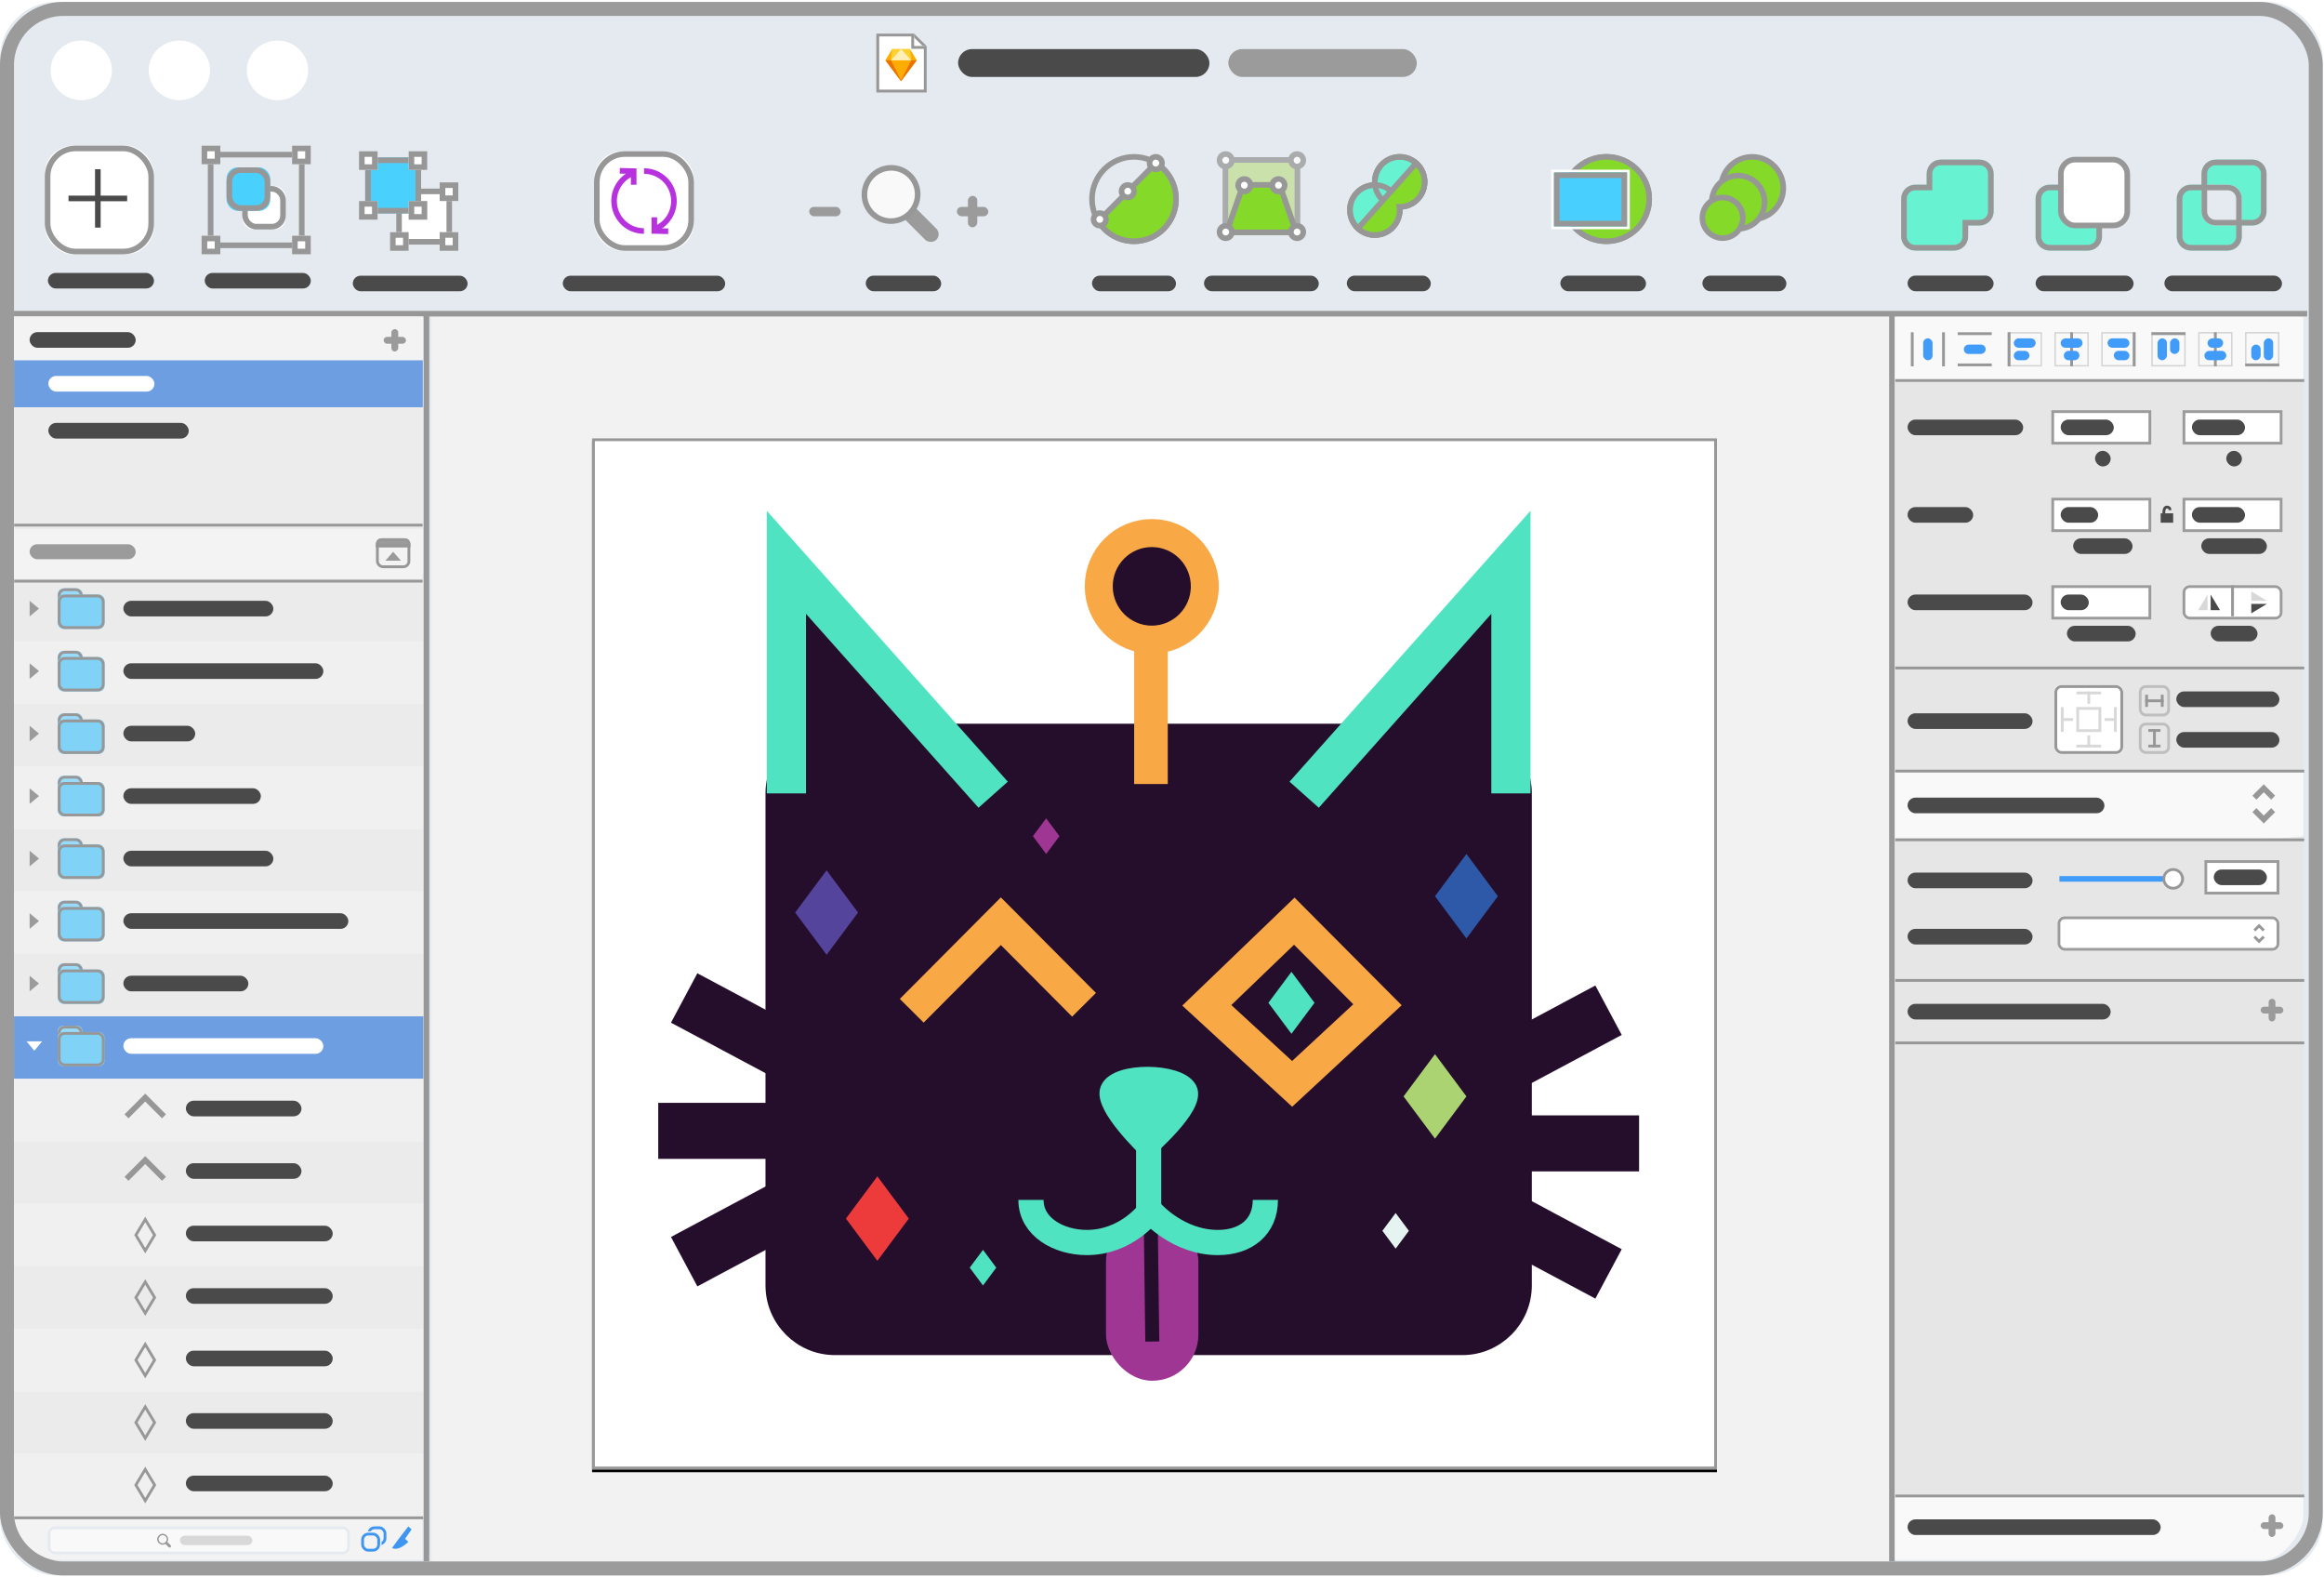 <?xml version="1.0" encoding="UTF-8"?>
<svg width="830px" height="563px" viewBox="0 0 830 563" version="1.1" xmlns="http://www.w3.org/2000/svg" xmlns:xlink="http://www.w3.org/1999/xlink">
    <!-- Generator: Sketch 46.2 (44496) - http://www.bohemiancoding.com/sketch -->
    <title>Sketch</title>
    <desc>Created with Sketch.</desc>
    <defs>
        <rect id="path-1" x="0" y="0.406" width="829.563" height="561.828" rx="20"></rect>
        <rect id="path-2" x="0" y="0" width="8.928" height="5.578" rx="2"></rect>
        <rect id="path-3" x="0" y="2.231" width="16.739" height="12.271" rx="2"></rect>
        <rect id="path-4" x="0" y="0" width="8.928" height="5.578" rx="2"></rect>
        <rect id="path-5" x="0" y="2.231" width="16.739" height="12.271" rx="2"></rect>
        <rect id="path-6" x="0" y="0" width="8.928" height="5.578" rx="2"></rect>
        <rect id="path-7" x="0" y="2.231" width="16.739" height="12.271" rx="2"></rect>
        <rect id="path-8" x="0" y="0" width="8.928" height="5.578" rx="2"></rect>
        <rect id="path-9" x="0" y="2.231" width="16.739" height="12.271" rx="2"></rect>
        <rect id="path-10" x="0" y="0" width="8.928" height="5.578" rx="2"></rect>
        <rect id="path-11" x="0" y="2.231" width="16.739" height="12.271" rx="2"></rect>
        <rect id="path-12" x="0" y="0" width="8.928" height="5.578" rx="2"></rect>
        <rect id="path-13" x="0" y="2.231" width="16.739" height="12.271" rx="2"></rect>
        <rect id="path-14" x="0" y="0" width="8.928" height="5.578" rx="2"></rect>
        <rect id="path-15" x="0" y="2.231" width="16.739" height="12.271" rx="2"></rect>
        <rect id="path-16" x="0" y="0" width="8.928" height="5.578" rx="2"></rect>
        <rect id="path-17" x="0" y="2.231" width="16.739" height="12.271" rx="2"></rect>
        <rect id="path-18" x="782.289" y="194.111" width="26.783" height="12.271"></rect>
        <rect id="path-19" x="728.723" y="131.638" width="24.551" height="24.543" rx="2"></rect>
        <rect id="path-20" x="736.535" y="139.447" width="8.928" height="8.925"></rect>
        <rect id="path-21" x="0" y="0" width="35.711" height="12.271"></rect>
        <rect id="path-22" x="0" y="0" width="35.711" height="12.271"></rect>
        <rect id="path-23" x="0" y="0" width="35.711" height="12.271"></rect>
        <rect id="path-24" x="0" y="0" width="35.711" height="12.271"></rect>
        <rect id="path-25" x="0" y="0" width="35.711" height="12.271"></rect>
        <rect id="path-26" x="0" y="0" width="35.711" height="12.271" rx="2"></rect>
        <rect id="path-27" x="729.839" y="214.191" width="79.233" height="12.271" rx="2"></rect>
        <rect id="path-28" x="206.453" y="43.508" width="401.746" height="368.141"></rect>
        <filter x="-1.6%" y="-1.5%" width="103.2%" height="103.5%" filterUnits="objectBoundingBox" id="filter-29">
            <feOffset dx="0" dy="1" in="SourceAlpha" result="shadowOffsetOuter1"></feOffset>
            <feGaussianBlur stdDeviation="2" in="shadowOffsetOuter1" result="shadowBlurOuter1"></feGaussianBlur>
            <feComposite in="shadowBlurOuter1" in2="SourceAlpha" operator="out" result="shadowBlurOuter1"></feComposite>
            <feColorMatrix values="0 0 0 0 0   0 0 0 0 0   0 0 0 0 0  0 0 0 0.5 0" type="matrix" in="shadowBlurOuter1"></feColorMatrix>
        </filter>
        <polygon id="path-30" points="0 0 13.465 0 17.953 4.421 17.953 21 0 21"></polygon>
        <polygon id="path-31" points="0 0 13.465 0 13.465 4.421 17.953 4.421 17.953 21 0 21"></polygon>
        <rect id="path-32" x="0" y="0" width="39" height="38.804" rx="10"></rect>
        <rect id="path-33" x="14.486" y="14.413" width="15.6" height="15.522" rx="4"></rect>
        <rect id="path-34" x="8.914" y="7.761" width="15.6" height="15.522" rx="4"></rect>
        <rect id="path-35" x="0" y="0" width="6.686" height="6.652"></rect>
        <rect id="path-36" x="32.314" y="0" width="6.686" height="6.652"></rect>
        <rect id="path-37" x="0" y="32.152" width="6.686" height="6.652"></rect>
        <rect id="path-38" x="32.314" y="32.152" width="6.686" height="6.652"></rect>
        <rect id="path-39" x="2.216" y="2.222" width="19.946" height="20"></rect>
        <rect id="path-40" x="0" y="0" width="6.649" height="6.667"></rect>
        <rect id="path-41" x="17.73" y="0" width="6.649" height="6.667"></rect>
        <rect id="path-42" x="0" y="17.778" width="6.649" height="6.667"></rect>
        <rect id="path-43" x="17.73" y="17.778" width="6.649" height="6.667"></rect>
        <rect id="path-44" x="2.216" y="2.222" width="19.946" height="20"></rect>
        <rect id="path-45" x="0" y="0" width="6.649" height="6.667"></rect>
        <rect id="path-46" x="17.73" y="0" width="6.649" height="6.667"></rect>
        <rect id="path-47" x="0" y="17.778" width="6.649" height="6.667"></rect>
        <rect id="path-48" x="17.73" y="17.778" width="6.649" height="6.667"></rect>
        <rect id="path-49" x="0" y="0" width="35.692" height="35.556" rx="10"></rect>
        <rect id="path-50" x="1.108" y="1.114" width="27.703" height="27.841"></rect>
        <polygon id="path-51" points="7.757 1.114 22.162 1.114 28.811 20.045 1.108 20.045"></polygon>
        <rect id="path-52" x="0" y="5.581" width="26.067" height="19.256"></rect>
        <path d="M23.897,23.5 L28,23.5 C30.761,23.5 33,21.261 33,18.5 L33,5 C33,2.239 30.761,-5.07265313e-16 28,0 L14.103,0 L14.103,0 C11.342,5.07265313e-16 9.103,2.239 9.103,5 L9.103,5 L9.103,8.952 L5,8.952 L5,8.952 C2.239,8.952 -1.2263553e-15,11.191 -8.8817842e-16,13.952 L0,13.952 L-8.8817842e-16,27.452 C-5.50001544e-16,30.214 2.239,32.452 5,32.452 L18.897,32.452 C21.658,32.452 23.897,30.214 23.897,27.452 L23.897,23.5 Z" id="path-53"></path>
        <path d="M23.71,23.5 L27.742,23.5 C30.503,23.5 32.742,21.261 32.742,18.5 L32.742,5 C32.742,2.239 30.503,-5.07265313e-16 27.742,0 L14.032,0 L14.032,0 C11.271,5.07265313e-16 9.032,2.239 9.032,5 L9.032,5 L9.032,8.952 L5,8.952 L5,8.952 C2.239,8.952 -3.38176876e-16,11.191 0,13.952 L0,27.452 C3.38176876e-16,30.214 2.239,32.452 5,32.452 L18.71,32.452 C21.471,32.452 23.71,30.214 23.71,27.452 L23.71,23.5 Z" id="path-54"></path>
        <path d="M18.263,0 L31.474,0 L31.474,8.8817842e-16 C34.235,-2.07172388e-15 36.474,2.239 36.474,5 L36.474,18.5 L36.474,18.5 C36.474,21.261 34.235,23.5 31.474,23.5 L18.263,23.5 L18.263,23.5 C15.502,23.5 13.263,21.261 13.263,18.5 L13.263,5 L13.263,5 C13.263,2.239 15.502,1.39544373e-15 18.263,8.8817842e-16 Z M9.421,8.952 L22.632,8.952 L22.632,8.952 C25.393,8.952 27.632,11.191 27.632,13.952 L27.632,27.452 L27.632,27.452 C27.632,30.214 25.393,32.452 22.632,32.452 L9.421,32.452 L9.421,32.452 C6.66,32.452 4.421,30.214 4.421,27.452 L4.421,13.952 L4.421,13.952 C4.421,11.191 6.66,8.952 9.421,8.952 Z" id="path-55"></path>
        <path d="M2,1.35525272e-20 L10.26,1.35525272e-20 L10.26,0 C11.364,-2.02908437e-16 12.26,0.895 12.26,2 L12.26,3.2 L0,3.2 L0,2 L0,2 C-1.3527075e-16,0.895 0.895,2.02908437e-16 2,0 Z" id="path-56"></path>
        <rect id="path-57" x="0" y="0" width="108" height="10" rx="2"></rect>
        <rect id="path-58" x="2.25" y="0" width="6.75" height="6.75" rx="2"></rect>
        <rect id="path-59" x="0" y="2.25" width="6.75" height="6.75" rx="2"></rect>
        <rect id="path-60" x="0" y="2.25" width="6.75" height="6.75" rx="2"></rect>
    </defs>
    <g id="Page-1" stroke="none" stroke-width="1" fill="none" fill-rule="evenodd">
        <g id="Hero-Copy" transform="translate(-64, -60)">
            <g id="Sketch" transform="translate(64, 58)">
                <g id="Chrome-+-Sketch-Base">
                    <g id="Report">
                        <g id="Chrome" transform="translate(0, 2.289)">
                            <g id="Rectangle-2">
                                <use fill="#E4EAEF" fill-rule="evenodd" xlink:href="#path-1"></use>
                                <rect stroke="#9B9B9B" stroke-width="5" x="2.5" y="2.906" width="824.563" height="556.828" rx="20"></rect>
                            </g>
                            <rect id="Rectangle-3" fill="#F2F2F2" x="154.149" y="112.753" width="521.649" height="444.316"></rect>
                            <ellipse id="Oval" fill="#FFFFFF" cx="29.025" cy="24.841" rx="10.949" ry="10.651"></ellipse>
                            <ellipse id="Oval-Copy" fill="#FFFFFF" cx="64.06" cy="24.841" rx="10.949" ry="10.651"></ellipse>
                            <ellipse id="Oval-Copy-2" fill="#FFFFFF" cx="99.096" cy="24.841" rx="10.949" ry="10.651"></ellipse>
                        </g>
                        <rect id="Rectangle" fill="#E4EAEF" x="5.585" y="45.519" width="818.777" height="69.215"></rect>
                    </g>
                </g>
                <g id="Sketch-Artboard-Sidebars" transform="translate(5, 115)">
                    <path d="M-2.84217094e-14,0 L145.812,0 L145.812,443.943 L15.623,443.943 C7.812,443.943 -2.84217094e-14,436.134 -2.84217094e-14,427.21 L-2.84217094e-14,0 Z" id="Rectangle-7" fill="#F3F3F3"></path>
                    <g id="Folder-Row---Odd" transform="translate(0, 93.709)">
                        <rect id="Rectangle-17" fill="#EBEBEB" x="0" y="0" width="146.191" height="22.312"></rect>
                        <g id="Folder-Icon" transform="translate(15.623, 3.347)">
                            <g id="Rectangle-19">
                                <use fill="#97DCFD" fill-rule="evenodd" xlink:href="#path-2"></use>
                                <rect stroke="#979797" stroke-width="1" x="0.5" y="0.5" width="7.928" height="4.578" rx="2"></rect>
                            </g>
                            <g id="Rectangle-18">
                                <use fill="#80D2F6" fill-rule="evenodd" xlink:href="#path-3"></use>
                                <rect stroke="#979797" stroke-width="1" x="0.5" y="2.731" width="15.739" height="11.271" rx="2"></rect>
                            </g>
                        </g>
                        <rect id="Rectangle-5" fill="#4A4A4A" x="39.059" y="7.809" width="53.566" height="5.578" rx="2.789"></rect>
                        <polygon id="Triangle" fill="#9B9B9B" points="8.928 10.598 5.58 13.387 5.58 7.809"></polygon>
                    </g>
                    <g id="Folder-Row---Odd-Copy" transform="translate(0, 138.332)">
                        <rect id="Rectangle-17" fill="#EBEBEB" x="0" y="0" width="146.191" height="22.312"></rect>
                        <g id="Folder-Icon" transform="translate(15.623, 3.347)">
                            <g id="Rectangle-19">
                                <use fill="#97DCFD" fill-rule="evenodd" xlink:href="#path-4"></use>
                                <rect stroke="#979797" stroke-width="1" x="0.5" y="0.5" width="7.928" height="4.578" rx="2"></rect>
                            </g>
                            <g id="Rectangle-18">
                                <use fill="#80D2F6" fill-rule="evenodd" xlink:href="#path-5"></use>
                                <rect stroke="#979797" stroke-width="1" x="0.5" y="2.731" width="15.739" height="11.271" rx="2"></rect>
                            </g>
                        </g>
                        <rect id="Rectangle-5" fill="#4A4A4A" x="39.059" y="7.809" width="25.667" height="5.578" rx="2.789"></rect>
                        <polygon id="Triangle" fill="#9B9B9B" points="8.928 10.598 5.58 13.387 5.58 7.809"></polygon>
                    </g>
                    <g id="Folder-Row---Odd-Copy-2" transform="translate(0, 182.955)">
                        <rect id="Rectangle-17" fill="#EBEBEB" x="0" y="0" width="146.191" height="22.312"></rect>
                        <g id="Folder-Icon" transform="translate(15.623, 3.347)">
                            <g id="Rectangle-19">
                                <use fill="#97DCFD" fill-rule="evenodd" xlink:href="#path-6"></use>
                                <rect stroke="#979797" stroke-width="1" x="0.5" y="0.5" width="7.928" height="4.578" rx="2"></rect>
                            </g>
                            <g id="Rectangle-18">
                                <use fill="#80D2F6" fill-rule="evenodd" xlink:href="#path-7"></use>
                                <rect stroke="#979797" stroke-width="1" x="0.5" y="2.731" width="15.739" height="11.271" rx="2"></rect>
                            </g>
                        </g>
                        <rect id="Rectangle-5" fill="#4A4A4A" x="39.059" y="7.809" width="53.566" height="5.578" rx="2.789"></rect>
                        <polygon id="Triangle" fill="#9B9B9B" points="8.928 10.598 5.58 13.387 5.58 7.809"></polygon>
                    </g>
                    <g id="Folder-Row---Odd-Copy-3" transform="translate(0, 227.578)">
                        <rect id="Rectangle-17" fill="#EBEBEB" x="0" y="0" width="146.191" height="22.312"></rect>
                        <g id="Folder-Icon" transform="translate(15.623, 3.347)">
                            <g id="Rectangle-19">
                                <use fill="#97DCFD" fill-rule="evenodd" xlink:href="#path-8"></use>
                                <rect stroke="#979797" stroke-width="1" x="0.5" y="0.5" width="7.928" height="4.578" rx="2"></rect>
                            </g>
                            <g id="Rectangle-18">
                                <use fill="#80D2F6" fill-rule="evenodd" xlink:href="#path-9"></use>
                                <rect stroke="#979797" stroke-width="1" x="0.5" y="2.731" width="15.739" height="11.271" rx="2"></rect>
                            </g>
                        </g>
                        <rect id="Rectangle-5" fill="#4A4A4A" x="39.059" y="7.809" width="44.638" height="5.578" rx="2.789"></rect>
                        <polygon id="Triangle" fill="#9B9B9B" points="8.928 10.598 5.58 13.387 5.58 7.809"></polygon>
                    </g>
                    <g id="Folder-Row---Even" transform="translate(0, 116.02)">
                        <rect id="Rectangle-17-Copy" fill="#F0F0F0" x="0" y="0" width="146.191" height="22.312"></rect>
                        <g id="Group-2" transform="translate(5.58, 3.347)">
                            <g id="Folder-Icon-Copy" transform="translate(10.044, 0)">
                                <g id="Rectangle-19">
                                    <use fill="#97DCFD" fill-rule="evenodd" xlink:href="#path-10"></use>
                                    <rect stroke="#979797" stroke-width="1" x="0.5" y="0.5" width="7.928" height="4.578" rx="2"></rect>
                                </g>
                                <g id="Rectangle-18">
                                    <use fill="#80D2F6" fill-rule="evenodd" xlink:href="#path-11"></use>
                                    <rect stroke="#979797" stroke-width="1" x="0.5" y="2.731" width="15.739" height="11.271" rx="2"></rect>
                                </g>
                            </g>
                            <rect id="Rectangle-5-Copy-2" fill="#4A4A4A" x="33.479" y="4.462" width="71.422" height="5.578" rx="2.789"></rect>
                            <polygon id="Triangle-Copy" fill="#9B9B9B" points="3.348 7.251 0 10.04 9.91173189e-16 4.462"></polygon>
                        </g>
                    </g>
                    <g id="Folder-Row---Even-Copy" transform="translate(0, 160.643)">
                        <rect id="Rectangle-17-Copy" fill="#F0F0F0" x="0" y="0" width="146.191" height="22.312"></rect>
                        <g id="Group-2" transform="translate(5.58, 3.347)">
                            <g id="Folder-Icon-Copy" transform="translate(10.044, 0)">
                                <g id="Rectangle-19">
                                    <use fill="#97DCFD" fill-rule="evenodd" xlink:href="#path-12"></use>
                                    <rect stroke="#979797" stroke-width="1" x="0.5" y="0.5" width="7.928" height="4.578" rx="2"></rect>
                                </g>
                                <g id="Rectangle-18">
                                    <use fill="#80D2F6" fill-rule="evenodd" xlink:href="#path-13"></use>
                                    <rect stroke="#979797" stroke-width="1" x="0.5" y="2.731" width="15.739" height="11.271" rx="2"></rect>
                                </g>
                            </g>
                            <rect id="Rectangle-5-Copy-2" fill="#4A4A4A" x="33.479" y="4.462" width="49.102" height="5.578" rx="2.789"></rect>
                            <polygon id="Triangle-Copy" fill="#9B9B9B" points="3.348 7.251 0 10.04 9.91173189e-16 4.462"></polygon>
                        </g>
                    </g>
                    <g id="Folder-Row---Even-Copy-2" transform="translate(0, 205.266)">
                        <rect id="Rectangle-17-Copy" fill="#F0F0F0" x="0" y="0" width="146.191" height="22.312"></rect>
                        <g id="Group-2" transform="translate(5.58, 3.347)">
                            <g id="Folder-Icon-Copy" transform="translate(10.044, 0)">
                                <g id="Rectangle-19">
                                    <use fill="#97DCFD" fill-rule="evenodd" xlink:href="#path-14"></use>
                                    <rect stroke="#979797" stroke-width="1" x="0.5" y="0.5" width="7.928" height="4.578" rx="2"></rect>
                                </g>
                                <g id="Rectangle-18">
                                    <use fill="#80D2F6" fill-rule="evenodd" xlink:href="#path-15"></use>
                                    <rect stroke="#979797" stroke-width="1" x="0.5" y="2.731" width="15.739" height="11.271" rx="2"></rect>
                                </g>
                            </g>
                            <rect id="Rectangle-5-Copy-2" fill="#4A4A4A" x="33.479" y="4.462" width="80.349" height="5.578" rx="2.789"></rect>
                            <polygon id="Triangle-Copy" fill="#9B9B9B" points="3.348 7.251 0 10.04 9.91173189e-16 4.462"></polygon>
                        </g>
                    </g>
                    <g id="Folder-Row---Even-Copy-3" transform="translate(0, 249.889)">
                        <rect id="Rectangle-17-Copy" fill="#6D9EE1" x="0" y="0" width="146.191" height="22.312"></rect>
                        <g id="Group-2" transform="translate(4.44, 3.347)">
                            <g id="Folder-Icon-Copy" transform="translate(11.183, 0)">
                                <g id="Rectangle-19">
                                    <use fill="#97DCFD" fill-rule="evenodd" xlink:href="#path-16"></use>
                                    <rect stroke="#979797" stroke-width="1" x="0.5" y="0.5" width="7.928" height="4.578" rx="2"></rect>
                                </g>
                                <g id="Rectangle-18">
                                    <use fill="#80D2F6" fill-rule="evenodd" xlink:href="#path-17"></use>
                                    <rect stroke="#979797" stroke-width="1" x="0.5" y="2.731" width="15.739" height="11.271" rx="2"></rect>
                                </g>
                            </g>
                            <rect id="Rectangle-5-Copy-2" fill="#FFFFFF" x="34.619" y="4.462" width="71.422" height="5.578" rx="2.789"></rect>
                            <polygon id="Triangle-Copy" fill="#FFFFFF" transform="translate(2.814, 7.251) rotate(-270) translate(-2.814, -7.251) " points="4.488 7.251 1.14 10.04 1.14 4.462"></polygon>
                        </g>
                    </g>
                    <g id="Shape-1---Odd" transform="translate(0, 294.513)">
                        <rect id="Rectangle-17" fill="#EBEBEB" x="0" y="0" width="146.191" height="22.312"></rect>
                        <rect id="Rectangle-5" fill="#4A4A4A" x="61.378" y="7.809" width="41.291" height="5.578" rx="2.789"></rect>
                        <polyline id="Path-2" stroke="#979797" stroke-width="2" points="40.175 13.387 46.87 6.693 50.977 10.799 53.566 13.387"></polyline>
                    </g>
                    <g id="Shape-1---Odd-Copy" transform="translate(0, 339.136)">
                        <rect id="Rectangle-17" fill="#EBEBEB" x="0" y="0" width="146.191" height="22.312"></rect>
                        <rect id="Rectangle-5" fill="#4A4A4A" x="61.378" y="7.809" width="52.45" height="5.578" rx="2.789"></rect>
                        <polygon id="Path-3" stroke="#979797" points="46.87 5.578 43.523 11.156 46.87 16.734 50.218 11.156"></polygon>
                    </g>
                    <g id="Shape-1---Odd-Copy-2" transform="translate(0, 383.759)">
                        <rect id="Rectangle-17" fill="#EBEBEB" x="0" y="0" width="146.191" height="22.312"></rect>
                        <rect id="Rectangle-5" fill="#4A4A4A" x="61.378" y="7.809" width="52.45" height="5.578" rx="2.789"></rect>
                        <polygon id="Path-3" stroke="#979797" points="46.87 5.578 43.523 11.156 46.87 16.734 50.218 11.156"></polygon>
                    </g>
                    <g id="Shape-1" transform="translate(0, 272.201)">
                        <rect id="Rectangle-17-Copy" fill="#F0F0F0" x="0" y="0" width="146.191" height="22.312"></rect>
                        <g id="Group-2" transform="translate(40.175, 6.693)">
                            <rect id="Rectangle-5-Copy-2" fill="#4A4A4A" x="21.203" y="1.116" width="41.291" height="5.578" rx="2.789"></rect>
                            <polyline id="Path-2" stroke="#979797" stroke-width="2" points="0 6.693 6.696 0 10.803 4.106 13.392 6.693"></polyline>
                        </g>
                    </g>
                    <g id="Shape-1-Copy" transform="translate(0, 316.824)">
                        <rect id="Rectangle-17-Copy" fill="#F0F0F0" x="0" y="0" width="146.191" height="22.312"></rect>
                        <g id="Group-2" transform="translate(43.523, 5.578)">
                            <rect id="Rectangle-5-Copy-2" fill="#4A4A4A" x="17.855" y="2.231" width="52.45" height="5.578" rx="2.789"></rect>
                            <polygon id="Path-3" stroke="#979797" points="3.348 0 0 5.578 3.348 11.156 6.696 5.578"></polygon>
                        </g>
                    </g>
                    <g id="Shape-1-Copy-2" transform="translate(0, 361.447)">
                        <rect id="Rectangle-17-Copy" fill="#F0F0F0" x="0" y="0" width="146.191" height="22.312"></rect>
                        <g id="Group-2" transform="translate(43.523, 5.578)">
                            <rect id="Rectangle-5-Copy-2" fill="#4A4A4A" x="17.855" y="2.231" width="52.45" height="5.578" rx="2.789"></rect>
                            <polygon id="Path-3" stroke="#979797" points="3.348 0 0 5.578 3.348 11.156 6.696 5.578"></polygon>
                        </g>
                    </g>
                    <g id="Shape-1-Copy-3" transform="translate(0, 406.07)">
                        <rect id="Rectangle-17-Copy" fill="#F0F0F0" x="0" y="0" width="146.191" height="22.312"></rect>
                        <g id="Group-2" transform="translate(43.523, 5.578)">
                            <rect id="Rectangle-5-Copy-2" fill="#4A4A4A" x="17.855" y="2.231" width="52.45" height="5.578" rx="2.789"></rect>
                            <polygon id="Path-3" stroke="#979797" points="3.348 0 0 5.578 3.348 11.156 6.696 5.578"></polygon>
                        </g>
                    </g>
                    <path d="M0.558,428.94 L145.633,428.94" id="Line-5" stroke="#979797" stroke-linecap="square"></path>
                    <path d="M147.307,0.558 L147.307,443.442" id="Line-3" stroke="#979797" stroke-width="2" stroke-linecap="square"></path>
                    <path d="M670.693,0.558 L670.693,443.442" id="Line-3-Copy" stroke="#979797" stroke-width="2" stroke-linecap="square"></path>
                    <path d="M671.809,0 L817.621,0 L817.621,443.943 L687.432,443.943 C679.621,443.943 671.809,436.134 671.809,427.21 L671.809,0 Z" id="Rectangle-7-Copy" fill="#E6E6E6" transform="translate(744.715, 221.972) scale(-1, 1) translate(-744.715, -221.972) "></path>
                    <rect id="Rectangle-5" fill="#4A4A4A" x="676.273" y="198.573" width="44.638" height="5.578" rx="2.789"></rect>
                    <path d="M731.513,200.804 L773.92,200.804" id="Line-14" stroke="#419BF9" stroke-width="2" stroke-linecap="square"></path>
                    <g id="Rectangle-16">
                        <use fill="#FFFFFF" fill-rule="evenodd" xlink:href="#path-18"></use>
                        <rect stroke="#9B9B9B" stroke-width="1" x="782.789" y="194.611" width="25.783" height="11.271"></rect>
                    </g>
                    <rect id="Rectangle-5-Copy-6" fill="#4A4A4A" x="785.637" y="197.457" width="18.971" height="5.578" rx="2.789"></rect>
                    <ellipse id="Oval-7" stroke="#979797" fill="#FFFFFF" cx="771.13" cy="200.804" rx="3.348" ry="3.347"></ellipse>
                    <g id="Group-6" transform="translate(759.97, 134.985)" stroke="#979797" stroke-linecap="square">
                        <path d="M1.674,2.231 L7.254,2.231" id="Line-12"></path>
                        <path d="M1.674,0.558 L1.674,3.905" id="Line-13"></path>
                        <path d="M7.254,0.558 L7.254,3.905" id="Line-13-Copy"></path>
                    </g>
                    <g id="Group-6-Copy" transform="translate(764.165, 150.639) rotate(-270) translate(-764.165, -150.639) translate(759.665, 148.139)" stroke="#979797" stroke-linecap="square">
                        <path d="M1.674,2.231 L7.254,2.231" id="Line-12"></path>
                        <path d="M1.674,0.558 L1.674,3.905" id="Line-13"></path>
                        <path d="M7.254,0.558 L7.254,3.905" id="Line-13-Copy"></path>
                    </g>
                    <rect id="Rectangle-30" stroke="#BEBEBE" x="759.354" y="132.138" width="10.16" height="10.156" rx="2"></rect>
                    <rect id="Rectangle-30-Copy" stroke="#BEBEBE" x="759.354" y="145.525" width="10.16" height="10.156" rx="2"></rect>
                    <rect id="Rectangle-5" fill="#4A4A4A" x="676.273" y="141.678" width="44.638" height="5.578" rx="2.789"></rect>
                    <rect id="Rectangle-5-Copy-8" fill="#4A4A4A" x="772.246" y="133.869" width="36.827" height="5.578" rx="2.789"></rect>
                    <rect id="Rectangle-5-Copy-9" fill="#4A4A4A" x="772.246" y="148.372" width="36.827" height="5.578" rx="2.789"></rect>
                    <g id="Rectangle-28">
                        <use fill="#FFFFFF" fill-rule="evenodd" xlink:href="#path-19"></use>
                        <rect stroke="#979797" stroke-width="1" x="729.223" y="132.138" width="23.551" height="23.543" rx="2"></rect>
                    </g>
                    <g id="Rectangle-29">
                        <use fill="#FFFFFF" fill-rule="evenodd" xlink:href="#path-20"></use>
                        <rect stroke="#D8D8D8" stroke-width="1" x="737.035" y="139.947" width="7.928" height="7.925"></rect>
                    </g>
                    <g id="Group-5" transform="translate(736.535, 132.754)" stroke="#D8D8D8" stroke-linecap="square">
                        <path d="M4.464,5.02 L4.464,1.673" id="Line-10"></path>
                        <path d="M0.558,1.673 L8.37,1.673" id="Line-11"></path>
                    </g>
                    <g id="Group-5-Copy" transform="translate(741.035, 152.065) scale(1, -1) translate(-741.035, -152.065) translate(736.535, 149.065)" stroke="#D8D8D8" stroke-linecap="square">
                        <path d="M4.464,5.02 L4.464,1.673" id="Line-10"></path>
                        <path d="M0.558,1.673 L8.37,1.673" id="Line-11"></path>
                    </g>
                    <g id="Group-5-Copy-3" transform="translate(749.157, 143.946) rotate(-270) translate(-749.157, -143.946) translate(744.657, 140.946)" stroke="#D8D8D8" stroke-linecap="square">
                        <path d="M4.464,5.02 L4.464,1.673" id="Line-10"></path>
                        <path d="M0.558,1.673 L8.37,1.673" id="Line-11"></path>
                    </g>
                    <g id="Group-5-Copy-4" transform="translate(732.84, 143.946) scale(-1, 1) rotate(-270) translate(-732.84, -143.946) translate(728.34, 140.946)" stroke="#D8D8D8" stroke-linecap="square">
                        <path d="M4.464,5.02 L4.464,1.673" id="Line-10"></path>
                        <path d="M0.558,1.673 L8.37,1.673" id="Line-11"></path>
                    </g>
                    <rect id="Rectangle-25" fill="#4A4A4A" x="766.666" y="70.281" width="4.464" height="3.347"></rect>
                    <g id="Position" transform="translate(676.273, 33.467)">
                        <rect id="Rectangle-5" fill="#4A4A4A" x="0" y="3.347" width="41.291" height="5.578" rx="2.789"></rect>
                        <g id="x-field" transform="translate(51.334, 0)">
                            <g id="Rectangle-16">
                                <use fill="#FFFFFF" fill-rule="evenodd" xlink:href="#path-21"></use>
                                <rect stroke="#9B9B9B" stroke-width="1" x="0.5" y="0.5" width="34.711" height="11.271"></rect>
                            </g>
                            <rect id="Rectangle-5-Copy-6" fill="#4A4A4A" x="3.348" y="3.347" width="18.971" height="5.578" rx="2.789"></rect>
                            <rect id="Rectangle-5-Copy-7" fill="#4A4A4A" x="15.623" y="14.503" width="5.58" height="5.578" rx="2.789"></rect>
                        </g>
                        <g id="x-field-copy" transform="translate(98.205, 0)">
                            <g id="Rectangle-16">
                                <use fill="#FFFFFF" fill-rule="evenodd" xlink:href="#path-22"></use>
                                <rect stroke="#9B9B9B" stroke-width="1" x="0.5" y="0.5" width="34.711" height="11.271"></rect>
                            </g>
                            <rect id="Rectangle-5-Copy-6" fill="#4A4A4A" x="3.348" y="3.347" width="18.971" height="5.578" rx="2.789"></rect>
                            <rect id="Rectangle-5-Copy-7" fill="#4A4A4A" x="15.623" y="14.503" width="5.58" height="5.578" rx="2.789"></rect>
                        </g>
                    </g>
                    <g id="Position-Copy" transform="translate(676.273, 64.704)">
                        <rect id="Rectangle-5" fill="#4A4A4A" x="0" y="3.347" width="23.435" height="5.578" rx="2.789"></rect>
                        <g id="x-field" transform="translate(51.334, 0)">
                            <g id="Rectangle-16">
                                <use fill="#FFFFFF" fill-rule="evenodd" xlink:href="#path-23"></use>
                                <rect stroke="#9B9B9B" stroke-width="1" x="0.5" y="0.5" width="34.711" height="11.271"></rect>
                            </g>
                            <rect id="Rectangle-5-Copy-6" fill="#4A4A4A" x="3.348" y="3.347" width="13.392" height="5.578" rx="2.789"></rect>
                            <rect id="Rectangle-5-Copy-7" fill="#4A4A4A" x="7.812" y="14.503" width="21.203" height="5.578" rx="2.789"></rect>
                        </g>
                        <g id="x-field-copy" transform="translate(98.205, 0)">
                            <g id="Rectangle-16">
                                <use fill="#FFFFFF" fill-rule="evenodd" xlink:href="#path-24"></use>
                                <rect stroke="#9B9B9B" stroke-width="1" x="0.5" y="0.5" width="34.711" height="11.271"></rect>
                            </g>
                            <rect id="Rectangle-5-Copy-6" fill="#4A4A4A" x="3.348" y="3.347" width="18.971" height="5.578" rx="2.789"></rect>
                            <rect id="Rectangle-5-Copy-7" fill="#4A4A4A" x="6.696" y="14.503" width="23.435" height="5.578" rx="2.789"></rect>
                        </g>
                    </g>
                    <g id="Position-Copy-2" transform="translate(676.273, 95.94)">
                        <rect id="Rectangle-5" fill="#4A4A4A" x="0" y="3.347" width="44.638" height="5.578" rx="2.789"></rect>
                        <g id="x-field" transform="translate(51.334, 0)">
                            <g id="Rectangle-16">
                                <use fill="#FFFFFF" fill-rule="evenodd" xlink:href="#path-25"></use>
                                <rect stroke="#9B9B9B" stroke-width="1" x="0.5" y="0.5" width="34.711" height="11.271"></rect>
                            </g>
                            <rect id="Rectangle-5-Copy-6" fill="#4A4A4A" x="3.348" y="3.347" width="10.044" height="5.578" rx="2.789"></rect>
                            <rect id="Rectangle-5-Copy-7" fill="#4A4A4A" x="5.58" y="14.503" width="24.551" height="5.578" rx="2.789"></rect>
                        </g>
                        <g id="x-field-copy" transform="translate(98.205, 0)">
                            <g id="Rectangle-16">
                                <use fill="#FFFFFF" fill-rule="evenodd" xlink:href="#path-26"></use>
                                <rect stroke="#9B9B9B" stroke-width="1" x="0.5" y="0.5" width="34.711" height="11.271" rx="2"></rect>
                            </g>
                            <path d="M17.855,0.558 L17.855,10.598" id="Line-8" stroke="#979797" stroke-linecap="square"></path>
                            <rect id="Rectangle-5-Copy-7" fill="#4A4A4A" x="10.044" y="14.503" width="16.739" height="5.578" rx="2.789"></rect>
                        </g>
                    </g>
                    <path d="M671.809,0 L817.621,0 L817.621,23.427 L687.432,23.427 C679.621,23.427 671.809,23.015 671.809,22.544 L671.809,0 Z" id="Rectangle-7-Copy-2" fill="#F9F9FA" transform="translate(744.715, 11.714) scale(-1, 1) translate(-744.715, -11.714) "></path>
                    <path d="M671.809,420.573 L817.621,420.573 L817.621,444 L686.317,444 C678.505,444 671.809,433.436 671.809,428.382 C671.809,426.741 671.809,424.138 671.809,420.573 Z" id="Rectangle-7-Copy-4" fill="#F9F9FA" transform="translate(744.715, 432.286) scale(-1, 1) translate(-744.715, -432.286) "></path>
                    <path d="M671.809,162.874 L817.621,162.874 L817.621,186.302 L687.432,186.302 C679.621,186.302 671.809,185.889 671.809,185.418 L671.809,162.874 Z" id="Rectangle-7-Copy-3" fill="#F9F9FA" transform="translate(744.715, 174.588) scale(-1, 1) translate(-744.715, -174.588) "></path>
                    <rect id="Rectangle-5-Copy-10" fill="#4A4A4A" x="676.273" y="171.799" width="70.306" height="5.578" rx="2.789"></rect>
                    <rect id="Rectangle-5-Copy-11" fill="#4A4A4A" x="676.273" y="218.653" width="44.638" height="5.578" rx="2.789"></rect>
                    <g id="Group-7" transform="translate(800.145, 168.452)" stroke-width="2" stroke="#979797">
                        <polyline id="Path-2" points="0 3.347 3.348 0 5.401 2.053 6.696 3.347"></polyline>
                        <polyline id="Path-2-Copy" transform="translate(3.348, 9.482) scale(1, -1) translate(-3.348, -9.482) " points="0 11.156 3.348 7.809 5.401 9.862 6.696 11.156"></polyline>
                    </g>
                    <g id="Rectangle-16">
                        <use fill="#FFFFFF" fill-rule="evenodd" xlink:href="#path-27"></use>
                        <rect stroke="#9B9B9B" stroke-width="1" x="730.339" y="214.691" width="78.233" height="11.271" rx="2"></rect>
                    </g>
                    <g id="Group-7-Copy" transform="translate(800.145, 217.538)" stroke="#979797">
                        <polyline id="Path-2" points="0 1.673 1.674 0 2.701 1.026 3.348 1.673"></polyline>
                        <polyline id="Path-2-Copy" transform="translate(1.674, 4.741) scale(1, -1) translate(-1.674, -4.741) " points="0 5.578 1.674 3.905 2.701 4.931 3.348 5.578"></polyline>
                    </g>
                    <path d="M672.367,22.869 L817.442,22.869" id="Line-7" stroke="#979797" stroke-linecap="square"></path>
                    <path d="M672.367,125.503 L817.442,125.503" id="Line-7-Copy" stroke="#979797" stroke-linecap="square"></path>
                    <path d="M672.367,237.06 L817.442,237.06" id="Line-7-Copy-4" stroke="#979797" stroke-linecap="square"></path>
                    <path d="M672.367,421.131 L817.442,421.131" id="Line-7-Copy-6" stroke="#979797" stroke-linecap="square"></path>
                    <path d="M672.367,259.372 L817.442,259.372" id="Line-7-Copy-5" stroke="#979797" stroke-linecap="square"></path>
                    <rect id="Rectangle-5" fill="#4A4A4A" x="676.273" y="245.427" width="72.538" height="5.578" rx="2.789"></rect>
                    <rect id="Rectangle-5-Copy-12" fill="#4A4A4A" x="676.273" y="429.497" width="90.393" height="5.578" rx="2.789"></rect>
                    <g id="Plus" transform="translate(802.377, 243.196)" fill="#9B9B9B">
                        <rect id="Rectangle-12-Copy" x="0" y="3.245" width="8.116" height="2.434" rx="1.217"></rect>
                        <rect id="Rectangle-12-Copy-2" transform="translate(4.058, 4.462) rotate(-270) translate(-4.058, -4.462) " x="0" y="3.245" width="8.116" height="2.434" rx="1.217"></rect>
                    </g>
                    <g id="Plus-Copy" transform="translate(802.377, 427.266)" fill="#9B9B9B">
                        <rect id="Rectangle-12-Copy" x="0" y="3.245" width="8.116" height="2.434" rx="1.217"></rect>
                        <rect id="Rectangle-12-Copy-2" transform="translate(4.058, 4.462) rotate(-270) translate(-4.058, -4.462) " x="0" y="3.245" width="8.116" height="2.434" rx="1.217"></rect>
                    </g>
                    <path d="M672.367,162.317 L817.442,162.317" id="Line-7-Copy-2" stroke="#979797" stroke-linecap="square"></path>
                    <path d="M672.367,186.859 L817.442,186.859" id="Line-7-Copy-3" stroke="#979797" stroke-linecap="square"></path>
                    <g id="Artboard">
                        <use fill="black" fill-opacity="1" filter="url(#filter-29)" xlink:href="#path-28"></use>
                        <use fill="#FFFFFF" fill-rule="evenodd" xlink:href="#path-28"></use>
                        <rect stroke="#979797" stroke-width="1" x="206.953" y="44.008" width="400.746" height="367.141"></rect>
                    </g>
                    <g id="dis-ev" transform="translate(676.273, 5.578)">
                        <path d="M1.674,0.558 L1.674,11.714" id="Line-6" stroke="#979797" stroke-linecap="square"></path>
                        <path d="M12.834,0.558 L12.834,11.714" id="Line-6-Copy" stroke="#979797" stroke-linecap="square"></path>
                        <rect id="Rectangle-26" fill="#419BF9" x="5.58" y="2.231" width="3.348" height="7.809" rx="1.674"></rect>
                    </g>
                    <g id="Group-4" transform="translate(699.902, 11.96) rotate(-270) translate(-699.902, -11.96) translate(692.402, 5.46)">
                        <path d="M1.674,0.558 L1.674,11.714" id="Line-6-Copy-2" stroke="#979797" stroke-linecap="square"></path>
                        <path d="M12.834,0.558 L12.834,11.714" id="Line-6-Copy-3" stroke="#979797" stroke-linecap="square"></path>
                        <rect id="Rectangle-26-Copy" fill="#419BF9" x="5.58" y="2.231" width="3.348" height="7.809" rx="1.674"></rect>
                    </g>
                    <g id="Group-4-Copy" transform="translate(710.868, 5.578)">
                        <rect id="Rectangle-27" stroke="#D3D3D3" stroke-width="0.5" x="1.366" y="0.25" width="11.776" height="11.771"></rect>
                        <path d="M1.674,0.558 L1.674,11.714" id="Line-6-Copy-2" stroke="#979797" stroke-linecap="square"></path>
                        <rect id="Rectangle-26-Copy" fill="#419BF9" transform="translate(7.254, 3.905) rotate(-270) translate(-7.254, -3.905) " x="5.58" y="0" width="3.348" height="7.809" rx="1.674"></rect>
                        <rect id="Rectangle-26-Copy-2" fill="#419BF9" transform="translate(6.138, 8.367) rotate(-270) translate(-6.138, -8.367) " x="4.464" y="5.578" width="3.348" height="5.578" rx="1.674"></rect>
                    </g>
                    <g id="Group-4-Copy-3" transform="translate(751.854, 12.078) scale(-1, 1) translate(-751.854, -12.078) translate(744.854, 5.578)">
                        <rect id="Rectangle-27" stroke="#D3D3D3" stroke-width="0.5" x="1.366" y="0.25" width="11.776" height="11.771"></rect>
                        <path d="M1.674,0.558 L1.674,11.714" id="Line-6-Copy-2" stroke="#979797" stroke-linecap="square"></path>
                        <rect id="Rectangle-26-Copy" fill="#419BF9" transform="translate(7.254, 3.905) rotate(-270) translate(-7.254, -3.905) " x="5.58" y="0" width="3.348" height="7.809" rx="1.674"></rect>
                        <rect id="Rectangle-26-Copy-2" fill="#419BF9" transform="translate(6.138, 8.367) rotate(-270) translate(-6.138, -8.367) " x="4.464" y="5.578" width="3.348" height="5.578" rx="1.674"></rect>
                    </g>
                    <g id="Group-4-Copy-4" transform="translate(769.82, 11.459) scale(-1, 1) rotate(-270) translate(-769.82, -11.459) translate(762.82, 4.959)">
                        <rect id="Rectangle-27" stroke="#D3D3D3" stroke-width="0.5" x="1.366" y="0.25" width="11.776" height="11.771"></rect>
                        <path d="M1.674,0.558 L1.674,11.714" id="Line-6-Copy-2" stroke="#979797" stroke-linecap="square"></path>
                        <rect id="Rectangle-26-Copy" fill="#419BF9" transform="translate(7.254, 3.905) rotate(-270) translate(-7.254, -3.905) " x="5.58" y="0" width="3.348" height="7.809" rx="1.674"></rect>
                        <rect id="Rectangle-26-Copy-2" fill="#419BF9" transform="translate(6.138, 8.367) rotate(-270) translate(-6.138, -8.367) " x="4.464" y="5.578" width="3.348" height="5.578" rx="1.674"></rect>
                    </g>
                    <g id="Group-4-Copy-6" transform="translate(802.57, 11.968) scale(-1, 1) rotate(-90) translate(-802.57, -11.968) translate(795.57, 5.468)">
                        <rect id="Rectangle-27" stroke="#D3D3D3" stroke-width="0.5" x="1.366" y="0.25" width="11.776" height="11.771"></rect>
                        <path d="M1.674,0.558 L1.674,11.714" id="Line-6-Copy-2" stroke="#979797" stroke-linecap="square"></path>
                        <rect id="Rectangle-26-Copy" fill="#419BF9" transform="translate(7.254, 3.905) rotate(-270) translate(-7.254, -3.905) " x="5.58" y="0" width="3.348" height="7.809" rx="1.674"></rect>
                        <rect id="Rectangle-26-Copy-2" fill="#419BF9" transform="translate(6.138, 8.367) rotate(-270) translate(-6.138, -8.367) " x="4.464" y="5.578" width="3.348" height="5.578" rx="1.674"></rect>
                    </g>
                    <g id="Group-4-Copy-2" transform="translate(728.723, 5.578)">
                        <rect id="Rectangle-27" stroke="#D3D3D3" stroke-width="0.5" x="0.25" y="0.25" width="11.776" height="11.771"></rect>
                        <path d="M6.138,0.558 L6.138,11.714" id="Line-6-Copy-2" stroke="#979797" stroke-linecap="square"></path>
                        <rect id="Rectangle-26-Copy" fill="#419BF9" transform="translate(6.138, 3.905) rotate(-270) translate(-6.138, -3.905) " x="4.464" y="0" width="3.348" height="7.809" rx="1.674"></rect>
                        <rect id="Rectangle-26-Copy-2" fill="#419BF9" transform="translate(6.138, 8.367) rotate(-270) translate(-6.138, -8.367) " x="4.464" y="5.578" width="3.348" height="5.578" rx="1.674"></rect>
                    </g>
                    <g id="Group-4-Copy-5" transform="translate(785.833, 11.349) rotate(-180) translate(-785.833, -11.349) translate(779.333, 4.849)">
                        <rect id="Rectangle-27" stroke="#D3D3D3" stroke-width="0.5" x="0.25" y="0.25" width="11.776" height="11.771"></rect>
                        <path d="M6.138,0.558 L6.138,11.714" id="Line-6-Copy-2" stroke="#979797" stroke-linecap="square"></path>
                        <rect id="Rectangle-26-Copy" fill="#419BF9" transform="translate(6.138, 3.905) rotate(-270) translate(-6.138, -3.905) " x="4.464" y="0" width="3.348" height="7.809" rx="1.674"></rect>
                        <rect id="Rectangle-26-Copy-2" fill="#419BF9" transform="translate(6.138, 8.367) rotate(-270) translate(-6.138, -8.367) " x="4.464" y="5.578" width="3.348" height="5.578" rx="1.674"></rect>
                    </g>
                    <path d="M767.782,70.281 C767.782,68.794 768.154,68.05 768.898,68.05 C769.642,68.05 770.014,68.422 770.014,69.166" id="Path-5" stroke="#4A4A4A"></path>
                    <g id="Group-3" transform="translate(780.057, 99.286)">
                        <polygon id="Path-6" fill="#D8D8D8" points="3.348 0 0 5.578 3.348 5.578"></polygon>
                        <polygon id="Path-6-Copy" fill="#4A4A4A" transform="translate(6.138, 2.789) scale(-1, 1) translate(-6.138, -2.789) " points="7.812 0 4.464 5.578 7.812 5.578"></polygon>
                    </g>
                    <g id="Group-3-Copy" transform="translate(801.723, 102.169) rotate(-270) translate(-801.723, -102.169) translate(797.723, 98.169)">
                        <polygon id="Path-6" fill="#D8D8D8" points="3.348 1.116 0 6.693 3.348 6.693"></polygon>
                        <polygon id="Path-6-Copy" fill="#4A4A4A" transform="translate(6.138, 3.905) scale(-1, 1) translate(-6.138, -3.905) " points="7.812 1.116 4.464 6.693 7.812 6.693"></polygon>
                    </g>
                </g>
                <g id="Mark" transform="translate(235, 192)">
                    <path d="M287.32,290.837 L63.15,290.837 C51.183,290.837 41.392,281.002 41.392,268.983 L41.392,93.265 C41.392,81.245 51.183,71.411 63.15,71.411 L287.32,71.411 C299.287,71.411 309.078,81.245 309.078,93.265 L309.078,268.983 C309.078,281.002 299.287,290.837 287.32,290.837" id="Fill-5" fill="#250E2B"></path>
                    <path d="M287.32,290.837 L63.15,290.837 C51.183,290.837 41.392,281.002 41.392,268.983 L41.392,93.265 C41.392,81.245 51.183,71.411 63.15,71.411 L287.32,71.411 C299.287,71.411 309.078,81.245 309.078,93.265 L309.078,268.983 C309.078,281.002 299.287,290.837 287.32,290.837 Z" id="Stroke-7" stroke="#250E2B" stroke-width="6"></path>
                    <g id="Group-12" transform="translate(90.379, 138.011)">
                        <polyline id="Fill-9" fill="#250E2B" points="0.242 32.882 32.071 0.911 61.779 30.751"></polyline>
                        <polyline id="Stroke-11" stroke="#F9A846" stroke-width="12" points="0.242 32.882 32.071 0.911 61.779 30.751"></polyline>
                    </g>
                    <g id="Group-16" transform="translate(195, 138)">
                        <polyline id="Fill-13" fill="#250E2B" points="0.418 32.882 32.247 0.911 61.955 30.751"></polyline>
                        <polygon id="Stroke-15" stroke="#F9A846" stroke-width="12" points="1 30.956 32.247 0.911 61.955 30.751 31.477 59"></polygon>
                    </g>
                    <path d="M189.08,201.389 C191.974,206.97 174.704,222.01 174.704,222.01 C174.704,222.01 159.148,207.106 161.389,201.389 C163.924,194.918 185.884,195.222 189.08,201.389 Z" id="Fill-17" fill="#50E3C2"></path>
                    <path d="M161.389,199.15 C163.924,192.679 185.884,192.983 189.08,199.15 C191.974,204.732 174.704,219.772 174.704,219.772 C174.704,219.772 159.148,204.867 161.389,199.15 Z" id="Stroke-19" stroke="#50E3C2" stroke-width="7"></path>
                    <g id="Group-24" transform="translate(45.855, 10.243)">
                        <polyline id="Fill-21" fill="#250E2B" points="0 83.046 0 0.529 73.844 83.51"></polyline>
                        <polyline id="Stroke-23" stroke="#50E3C2" stroke-width="14" points="0 83.046 0 0.529 73.844 83.51"></polyline>
                    </g>
                    <g id="Group-28" transform="translate(230.638, 10.243)">
                        <polyline id="Fill-25" fill="#250E2B" points="73.976 83.046 73.976 0.529 0.133 83.51"></polyline>
                        <polyline id="Stroke-27" stroke="#50E3C2" stroke-width="14" points="73.976 83.046 73.976 0.529 0.133 83.51"></polyline>
                    </g>
                    <path d="M176.057,89.932 L176.057,24.369" id="Stroke-29" stroke="#F9A846" stroke-width="12"></path>
                    <path d="M197.41,20.418 C197.41,31.513 188.456,40.506 177.41,40.506 C166.366,40.506 157.41,31.513 157.41,20.418 C157.41,9.322 166.366,0.329 177.41,0.329 C188.456,0.329 197.41,9.322 197.41,20.418" id="Fill-31" fill="#250E2B"></path>
                    <path d="M195.296,19.356 C195.296,29.865 186.816,38.383 176.353,38.383 C165.893,38.383 157.41,29.865 157.41,19.356 C157.41,8.847 165.893,0.329 176.353,0.329 C186.816,0.329 195.296,8.847 195.296,19.356 Z" id="Stroke-33" stroke="#F9A846" stroke-width="10"></path>
                    <path d="M66.978,197.108 L9.344,166.331" id="Stroke-35" stroke="#250E2B" stroke-width="20"></path>
                    <path d="M66.978,229.709 L9.344,260.486" id="Stroke-37" stroke="#250E2B" stroke-width="20"></path>
                    <path d="M65.358,213.773 L0.085,213.773" id="Stroke-39" stroke="#250E2B" stroke-width="20"></path>
                    <path d="M281.847,201.479 L339.481,170.702" id="Stroke-41" stroke="#250E2B" stroke-width="20"></path>
                    <path d="M281.847,234.08 L339.481,264.857" id="Stroke-43" stroke="#250E2B" stroke-width="20"></path>
                    <path d="M285.111,218.25 L350.384,218.25" id="Stroke-45" stroke="#250E2B" stroke-width="20"></path>
                    <polygon id="Fill-47" fill="#2E59A8" points="288.725 145.079 277.496 129.997 288.725 114.918 299.954 129.997"></polygon>
                    <polygon id="Fill-49" fill="#EC3B3A" points="78.347 260.178 67.117 245.096 78.347 230.017 89.576 245.096"></polygon>
                    <polygon id="Fill-51" fill="#54449B" points="60.215 150.907 48.986 135.825 60.215 120.746 71.444 135.825"></polygon>
                    <polygon id="Fill-53" fill="#ACD371" points="277.496 216.56 266.267 201.478 277.496 186.399 288.725 201.478"></polygon>
                    <polygon id="Fill-55" fill="#E6F4F1" points="263.441 255.829 258.704 249.467 263.441 243.108 268.178 249.467"></polygon>
                    <polygon id="Fill-57" fill="#50E3C2" points="226.235 179.117 218 168.057 226.235 157 234.47 168.057"></polygon>
                    <polygon id="Fill-59" fill="#9F3693" points="138.631 114.917 133.894 108.555 138.631 102.196 143.368 108.555"></polygon>
                    <polygon id="Fill-61" fill="#50E3C2" points="116.07 268.983 111.333 262.621 116.07 256.261 120.806 262.621"></polygon>
                    <rect id="Rectangle-31" fill="#9F3693" x="160" y="244" width="33" height="59" rx="16.5"></rect>
                    <path d="M176,247.5 L176.5,286.5" id="Line-15" stroke="#250E2B" stroke-width="5" stroke-linecap="square"></path>
                    <path d="M175.234,218.872 L175.234,242.912 C175.234,242.912 167.314,253.642 153.123,253.642 C143.221,253.642 133.204,248.161 133.204,238.434" id="Stroke-63" stroke="#50E3C2" stroke-width="9"></path>
                    <path d="M176.381,242.911 C176.381,242.911 185.765,253.644 199.956,253.644 C209.858,253.644 216.914,248.161 216.914,238.433" id="Stroke-65" stroke="#50E3C2" stroke-width="9"></path>
                </g>
                <g id="File-Name" transform="translate(313, 14)">
                    <g id="Sketch-File-Icon">
                        <g id="Sketch-File">
                            <g id="Sketch-File-Icon">
                                <use fill="#FFFFFF" fill-rule="evenodd" xlink:href="#path-30"></use>
                                <path stroke="#979797" stroke-width="1" d="M0.5,0.5 L0.5,20.5 L17.453,20.5 L17.453,4.63 L13.26,0.5 L0.5,0.5 Z"></path>
                            </g>
                            <g id="Sketch-File-Icon-Top">
                                <use fill="#FFFFFF" fill-rule="evenodd" xlink:href="#path-31"></use>
                                <path stroke="#979797" stroke-width="1" d="M0.5,0.5 L0.5,20.5 L17.453,20.5 L17.453,4.921 L12.965,4.921 L12.965,0.5 L0.5,0.5 Z"></path>
                            </g>
                        </g>
                        <g id="Sketch-Logo" transform="translate(2.805, 5.526)">
                            <g>
                                <polygon id="Path-2-Copy" fill="#FDAD02" points="0.4 4 6 11.467 11.6 4 9.2 0 2.8 0"></polygon>
                                <polygon id="Path-2" fill="#EB7200" points="0.4 4 6 11.467 11.6 4"></polygon>
                                <polygon id="Path-3" fill="#FDAD02" points="2.4 4 6 11.2 9.6 4"></polygon>
                                <polygon id="Path-3-Copy-2" fill="#FDD230" points="2.4 4 2.8 0 9.2 0 9.6 4"></polygon>
                                <polygon id="Path-3-Copy" fill="#FFEEB7" points="2.4 4 6 0 9.6 4"></polygon>
                            </g>
                        </g>
                    </g>
                    <rect id="Rectangle-8" fill="#4A4A4A" x="29.174" y="5.526" width="89.767" height="9.947" rx="4.974"></rect>
                    <rect id="Rectangle-8-Copy" fill="#9B9B9B" x="125.674" y="5.526" width="67.326" height="9.947" rx="4.974"></rect>
                </g>
                <g id="Insert" transform="translate(16, 54)">
                    <g id="Rectangle-4">
                        <use fill="#FFFFFF" fill-rule="evenodd" xlink:href="#path-32"></use>
                        <rect stroke="#979797" stroke-width="2" x="1" y="1" width="37" height="36.804" rx="10"></rect>
                    </g>
                    <rect id="Rectangle-5" fill="#4A4A4A" x="1.114" y="45.457" width="37.886" height="5.543" rx="2.772"></rect>
                    <path d="M18.943,9.424 L18.943,28.272" id="Line-2" stroke="#4A4A4A" stroke-width="2" stroke-linecap="square"></path>
                    <path d="M28.414,18.848 L9.471,18.848" id="Line-2-Copy" stroke="#4A4A4A" stroke-width="2" stroke-linecap="square"></path>
                </g>
                <g id="Group" transform="translate(72, 54)">
                    <g id="Rectangle-10-Copy">
                        <use fill="#FFFFFF" fill-rule="evenodd" xlink:href="#path-33"></use>
                        <rect stroke="#979797" stroke-width="2" x="15.486" y="15.413" width="13.6" height="13.522" rx="4"></rect>
                    </g>
                    <g id="Rectangle-10">
                        <use fill="#4AD0FD" fill-rule="evenodd" xlink:href="#path-34"></use>
                        <rect stroke="#979797" stroke-width="2" x="9.914" y="8.761" width="13.6" height="13.522" rx="4"></rect>
                    </g>
                    <rect id="Rectangle-6" stroke="#979797" stroke-width="2" x="3.229" y="3.217" width="32.543" height="32.37"></rect>
                    <g id="Rectangle-9">
                        <use fill="#FFFFFF" fill-rule="evenodd" xlink:href="#path-35"></use>
                        <rect stroke="#979797" stroke-width="2" x="1" y="1" width="4.686" height="4.652"></rect>
                    </g>
                    <g id="Rectangle-9-Copy-2">
                        <use fill="#FFFFFF" fill-rule="evenodd" xlink:href="#path-36"></use>
                        <rect stroke="#979797" stroke-width="2" x="33.314" y="1" width="4.686" height="4.652"></rect>
                    </g>
                    <g id="Rectangle-9-Copy">
                        <use fill="#FFFFFF" fill-rule="evenodd" xlink:href="#path-37"></use>
                        <rect stroke="#979797" stroke-width="2" x="1" y="33.152" width="4.686" height="4.652"></rect>
                    </g>
                    <g id="Rectangle-9-Copy-3">
                        <use fill="#FFFFFF" fill-rule="evenodd" xlink:href="#path-38"></use>
                        <rect stroke="#979797" stroke-width="2" x="33.314" y="33.152" width="4.686" height="4.652"></rect>
                    </g>
                    <rect id="Rectangle-5-Copy" fill="#4A4A4A" x="1.114" y="45.457" width="37.886" height="5.543" rx="2.772"></rect>
                </g>
                <g id="Ungroup" transform="translate(126, 56)">
                    <g id="Blue-Copy" transform="translate(13.297, 11.111)">
                        <g id="Rectangle-10">
                            <use fill="#FFFFFF" fill-rule="evenodd" xlink:href="#path-39"></use>
                            <rect stroke="#979797" stroke-width="2" x="3.216" y="3.222" width="17.946" height="18"></rect>
                        </g>
                        <g id="Rectangle-9">
                            <use fill="#FFFFFF" fill-rule="evenodd" xlink:href="#path-40"></use>
                            <rect stroke="#979797" stroke-width="2" x="1" y="1" width="4.649" height="4.667"></rect>
                        </g>
                        <g id="Rectangle-9-Copy-2">
                            <use fill="#FFFFFF" fill-rule="evenodd" xlink:href="#path-41"></use>
                            <rect stroke="#979797" stroke-width="2" x="18.73" y="1" width="4.649" height="4.667"></rect>
                        </g>
                        <g id="Rectangle-9-Copy">
                            <use fill="#FFFFFF" fill-rule="evenodd" xlink:href="#path-42"></use>
                            <rect stroke="#979797" stroke-width="2" x="1" y="18.778" width="4.649" height="4.667"></rect>
                        </g>
                        <g id="Rectangle-9-Copy-3">
                            <use fill="#FFFFFF" fill-rule="evenodd" xlink:href="#path-43"></use>
                            <rect stroke="#979797" stroke-width="2" x="18.73" y="18.778" width="4.649" height="4.667"></rect>
                        </g>
                    </g>
                    <g id="Blue" transform="translate(2.216, 0)">
                        <g id="Rectangle-10">
                            <use fill="#4AD0FD" fill-rule="evenodd" xlink:href="#path-44"></use>
                            <rect stroke="#979797" stroke-width="2" x="3.216" y="3.222" width="17.946" height="18"></rect>
                        </g>
                        <g id="Rectangle-9">
                            <use fill="#FFFFFF" fill-rule="evenodd" xlink:href="#path-45"></use>
                            <rect stroke="#979797" stroke-width="2" x="1" y="1" width="4.649" height="4.667"></rect>
                        </g>
                        <g id="Rectangle-9-Copy-2">
                            <use fill="#FFFFFF" fill-rule="evenodd" xlink:href="#path-46"></use>
                            <rect stroke="#979797" stroke-width="2" x="18.73" y="1" width="4.649" height="4.667"></rect>
                        </g>
                        <g id="Rectangle-9-Copy">
                            <use fill="#FFFFFF" fill-rule="evenodd" xlink:href="#path-47"></use>
                            <rect stroke="#979797" stroke-width="2" x="1" y="18.778" width="4.649" height="4.667"></rect>
                        </g>
                        <g id="Rectangle-9-Copy-3">
                            <use fill="#FFFFFF" fill-rule="evenodd" xlink:href="#path-48"></use>
                            <rect stroke="#979797" stroke-width="2" x="18.73" y="18.778" width="4.649" height="4.667"></rect>
                        </g>
                    </g>
                    <rect id="Rectangle-5-Copy" fill="#4A4A4A" x="0" y="44.444" width="41" height="5.556" rx="2.778"></rect>
                </g>
                <g id="Create-Symbol" transform="translate(201, 56)">
                    <g id="Symbol-Icon" transform="translate(11.154, 0)">
                        <g id="Rectangle-4">
                            <use fill="#FFFFFF" fill-rule="evenodd" xlink:href="#path-49"></use>
                            <rect stroke="#979797" stroke-width="2" x="1" y="1" width="33.692" height="33.556" rx="10"></rect>
                        </g>
                        <g id="Arrow-Up" transform="translate(7.138, 5.059)" stroke="#B732DE" stroke-width="2">
                            <path d="M15.568,14.064 C13.869,10.411 10.155,7.877 5.847,7.877 C-0.066,7.877 -4.86,12.653 -4.86,18.544" id="Oval-2" transform="translate(5.354, 13.21) rotate(-90) translate(-5.354, -13.21) "></path>
                            <polyline id="Line" stroke-linecap="square" transform="translate(6.011, 2.961) rotate(-135) translate(-6.011, -2.961) " points="3.206 1.596 5.946 4.325 8.815 1.596"></polyline>
                        </g>
                        <g id="Arrow-Up-Copy" transform="translate(23.054, 18.497) rotate(-180) translate(-23.054, -18.497) translate(17.554, 6.497)" stroke="#B732DE" stroke-width="2">
                            <path d="M15.568,14.064 C13.869,10.411 10.155,7.877 5.847,7.877 C-0.066,7.877 -4.86,12.653 -4.86,18.544" id="Oval-2" transform="translate(5.354, 13.21) rotate(-90) translate(-5.354, -13.21) "></path>
                            <polyline id="Line" stroke-linecap="square" transform="translate(6.011, 2.961) rotate(-135) translate(-6.011, -2.961) " points="3.206 1.596 5.946 4.325 8.815 1.596"></polyline>
                        </g>
                    </g>
                    <rect id="Rectangle-5" fill="#4A4A4A" x="0" y="44.444" width="58" height="5.556" rx="2.778"></rect>
                </g>
                <g id="Magnify-Glass" transform="translate(289, 57)">
                    <rect id="Rectangle-5" fill="#4A4A4A" x="20.201" y="43.421" width="26.934" height="5.579" rx="2.789"></rect>
                    <g id="Magnify" transform="translate(34.517, 19.071) rotate(-45) translate(-34.517, -19.071) translate(24.517, 2.571)">
                        <rect id="Rectangle-11" fill="#9B9B9B" x="6.734" y="14.505" width="5.611" height="17.853" rx="2.806"></rect>
                        <ellipse id="Oval-3" stroke="#979797" stroke-width="2" fill="#F9F9FA" cx="9.539" cy="9.484" rx="9.539" ry="9.484"></ellipse>
                    </g>
                    <rect id="Rectangle-12" fill="#9B9B9B" x="0" y="18.874" width="11.223" height="3.347" rx="1.674"></rect>
                    <g id="Plus" transform="translate(52.746, 14.41)" fill="#9B9B9B">
                        <rect id="Rectangle-12-Copy" x="0" y="4.463" width="11.223" height="3.347" rx="1.674"></rect>
                        <rect id="Rectangle-12-Copy-2" transform="translate(5.611, 6.137) rotate(-270) translate(-5.611, -6.137) " x="0" y="4.463" width="11.223" height="3.347" rx="1.674"></rect>
                    </g>
                </g>
                <g id="Edit" transform="translate(390, 58)">
                    <rect id="Rectangle-5" fill="#4A4A4A" x="0" y="42.419" width="30" height="5.581" rx="2.791"></rect>
                    <g id="Edit-Icon" stroke="#979797" stroke-width="2">
                        <ellipse id="Oval-4" cx="15" cy="15.07" rx="15" ry="15.07"></ellipse>
                        <path d="M15,30.14 C23.284,30.14 30,23.393 30,15.07 C30,9.628 27.129,4.861 22.827,2.211 L2.234,22.986 C4.877,27.279 9.606,30.14 15,30.14 Z" id="Oval-4-Copy" fill="#84D929"></path>
                        <ellipse id="Oval-5" fill="#FFFFFF" cx="22.778" cy="2.233" rx="2.222" ry="2.233"></ellipse>
                        <ellipse id="Oval-5-Copy" fill="#FFFFFF" cx="2.778" cy="22.326" rx="2.222" ry="2.233"></ellipse>
                        <ellipse id="Oval-5-Copy-2" fill="#FFFFFF" cx="12.778" cy="12.279" rx="2.222" ry="2.233"></ellipse>
                    </g>
                </g>
                <g id="Transform" transform="translate(430, 57)">
                    <rect id="Rectangle-5" fill="#4A4A4A" x="0" y="43.432" width="41" height="5.568" rx="2.784"></rect>
                    <g id="Transform-Base" opacity="0.754" transform="translate(5.541, 0)">
                        <g id="Rectangle-13">
                            <use fill="#C3DE96" fill-rule="evenodd" xlink:href="#path-50"></use>
                            <rect stroke="#979797" stroke-width="2" x="2.108" y="2.114" width="25.703" height="25.841"></rect>
                        </g>
                        <ellipse id="Oval-5" stroke="#979797" stroke-width="2" fill="#FFFFFF" cx="27.703" cy="2.227" rx="2.216" ry="2.227"></ellipse>
                        <ellipse id="Oval-5-Copy-2" stroke="#979797" stroke-width="2" fill="#FFFFFF" cx="2.216" cy="2.227" rx="2.216" ry="2.227"></ellipse>
                    </g>
                    <g id="Transform-Top" transform="translate(5.541, 8.909)">
                        <g id="Rectangle-13">
                            <use fill="#84D929" fill-rule="evenodd" xlink:href="#path-51"></use>
                            <path stroke="#979797" stroke-width="2" d="M8.465,2.114 L2.519,19.045 L27.4,19.045 L21.453,2.114 L8.465,2.114 Z"></path>
                        </g>
                        <ellipse id="Oval-5" stroke="#979797" stroke-width="2" fill="#FFFFFF" cx="21.054" cy="2.227" rx="2.216" ry="2.227"></ellipse>
                        <ellipse id="Oval-5-Copy-3" stroke="#979797" stroke-width="2" fill="#FFFFFF" cx="27.703" cy="18.932" rx="2.216" ry="2.227"></ellipse>
                        <ellipse id="Oval-5-Copy-2" stroke="#979797" stroke-width="2" fill="#FFFFFF" cx="8.865" cy="2.227" rx="2.216" ry="2.227"></ellipse>
                        <ellipse id="Oval-5-Copy-4" stroke="#979797" stroke-width="2" fill="#FFFFFF" cx="2.216" cy="18.932" rx="2.216" ry="2.227"></ellipse>
                    </g>
                </g>
                <g id="Flatten" transform="translate(481, 58)">
                    <rect id="Rectangle-5" fill="#4A4A4A" x="0" y="42.419" width="30" height="5.581" rx="2.791"></rect>
                    <g id="Flatten-Icon" transform="translate(1.111, 0)" stroke="#979797" stroke-width="2">
                        <path d="M8.958,10.047 C8.935,10.047 8.912,10.047 8.889,10.047 C3.98,10.047 0,14.045 0,18.977 C0,21.574 1.104,23.913 2.866,25.545 C4.45,27.011 6.565,27.907 8.889,27.907 C13.798,27.907 17.778,23.909 17.778,18.977 C17.778,18.599 17.754,18.226 17.709,17.86 C17.732,17.86 17.755,17.86 17.778,17.86 C22.687,17.86 26.667,13.862 26.667,8.93 C26.667,6.268 25.507,3.878 23.668,2.242 C22.1,0.847 20.037,0 17.778,0 C12.869,0 8.889,3.998 8.889,8.93 C8.889,9.308 8.912,9.681 8.958,10.047 Z" id="Combined-Shape-Copy" fill="#67F2D2"></path>
                        <ellipse id="Oval-6" cx="8.889" cy="18.977" rx="8.889" ry="8.93"></ellipse>
                        <ellipse id="Oval-6-Copy" cx="17.778" cy="8.93" rx="8.889" ry="8.93"></ellipse>
                        <path d="M2.866,25.545 C4.45,27.011 6.565,27.907 8.889,27.907 C13.798,27.907 17.778,23.909 17.778,18.977 C17.778,18.599 17.754,18.226 17.709,17.86 C22.687,17.86 26.667,13.862 26.667,8.93 C26.667,6.268 25.507,3.878 23.668,2.242 L2.866,25.545 Z" id="Combined-Shape" fill="#84D929"></path>
                    </g>
                </g>
                <g id="Mask" transform="translate(555, 58)">
                    <rect id="Rectangle-5" fill="#4A4A4A" x="2.267" y="42.419" width="30.6" height="5.581" rx="2.791"></rect>
                    <ellipse id="Oval-4" stroke="#979797" stroke-width="2" fill="#84D929" cx="18.7" cy="15.07" rx="15.3" ry="15.07"></ellipse>
                    <ellipse id="Oval-4-Copy-2" stroke="#979797" stroke-width="2" fill="#84D929" cx="18.7" cy="15.07" rx="15.3" ry="15.07"></ellipse>
                    <rect id="Rectangle-14-Copy" stroke="#FFFFFF" x="-0.5" y="5.081" width="27.067" height="20.256"></rect>
                    <g id="Rectangle-14" style="mix-blend-mode: color;">
                        <use fill="#48CFFD" fill-rule="evenodd" xlink:href="#path-52"></use>
                        <rect stroke="#979797" stroke-width="2" x="1" y="6.581" width="24.067" height="17.256"></rect>
                    </g>
                </g>
                <g id="Scale" transform="translate(608, 58)">
                    <rect id="Rectangle-5" fill="#4A4A4A" x="0" y="42.419" width="30" height="5.581" rx="2.791"></rect>
                    <g id="Scale-Icon" stroke="#979797" stroke-width="2" fill="#84D929">
                        <ellipse id="Oval-4" cx="17.778" cy="11.163" rx="11.111" ry="11.163"></ellipse>
                        <ellipse id="Oval-4-Copy-3" cx="12.778" cy="16.186" rx="9.444" ry="9.488"></ellipse>
                        <ellipse id="Oval-4-Copy-4" cx="7.222" cy="21.767" rx="7.222" ry="7.256"></ellipse>
                    </g>
                </g>
                <g id="Union" transform="translate(679, 59)">
                    <rect id="Rectangle-5" fill="#4A4A4A" x="2.276" y="41.405" width="30.724" height="5.595" rx="2.798"></rect>
                    <g id="Combined-Shape">
                        <use fill="#67F2D2" fill-rule="evenodd" xlink:href="#path-53"></use>
                        <path stroke="#979797" stroke-width="2" d="M22.897,27.452 L22.897,22.5 L28,22.5 C30.209,22.5 32,20.709 32,18.5 L32,5 C32,2.791 30.209,1 28,1 L14.103,1 C11.894,1 10.103,2.791 10.103,5 L10.103,9.952 L5,9.952 C2.791,9.952 1,11.743 1,13.952 L1,27.452 C1,29.662 2.791,31.452 5,31.452 L18.897,31.452 C21.106,31.452 22.897,29.662 22.897,27.452 Z"></path>
                    </g>
                </g>
                <g id="Union-Copy" transform="translate(727, 59)">
                    <rect id="Rectangle-5" fill="#4A4A4A" x="0" y="41.405" width="35" height="5.595" rx="2.798"></rect>
                    <g id="Combined-Shape">
                        <use fill="#67F2D2" fill-rule="evenodd" xlink:href="#path-54"></use>
                        <path stroke="#979797" stroke-width="2" d="M22.71,27.452 L22.71,22.5 L23.71,22.5 L27.742,22.5 C29.951,22.5 31.742,20.709 31.742,18.5 L31.742,5 C31.742,2.791 29.951,1 27.742,1 L14.032,1 C11.823,1 10.032,2.791 10.032,5 L10.032,9.952 L5,9.952 C2.791,9.952 1,11.743 1,13.952 L1,27.452 C1,29.662 2.791,31.452 5,31.452 L18.71,31.452 C20.919,31.452 22.71,29.662 22.71,27.452 Z"></path>
                    </g>
                    <rect id="Rectangle-15" stroke="#979797" stroke-width="2" fill="#FFFFFF" x="9.032" y="0" width="23.71" height="23.5" rx="5"></rect>
                </g>
                <g id="Difference" transform="translate(773, 59)">
                    <rect id="Rectangle-5" fill="#4A4A4A" x="0" y="41.405" width="42" height="5.595" rx="2.798"></rect>
                    <g id="Combined-Shape">
                        <use fill="#67F2D2" fill-rule="evenodd" xlink:href="#path-55"></use>
                        <path stroke="#979797" stroke-width="2" d="M18.263,1 C16.054,1 14.263,2.791 14.263,5 L14.263,18.5 C14.263,20.709 16.054,22.5 18.263,22.5 L31.474,22.5 C33.683,22.5 35.474,20.709 35.474,18.5 L35.474,5 C35.474,2.791 33.683,1 31.474,1 L18.263,1 Z M9.421,9.952 C7.212,9.952 5.421,11.743 5.421,13.952 L5.421,27.452 C5.421,29.662 7.212,31.452 9.421,31.452 L22.632,31.452 C24.841,31.452 26.632,29.662 26.632,27.452 L26.632,13.952 C26.632,11.743 24.841,9.952 22.632,9.952 L9.421,9.952 Z"></path>
                    </g>
                </g>
                <path d="M6,114 L823,114" id="Line-4" stroke="#979797" stroke-width="2" stroke-linecap="square"></path>
                <g id="Pages" transform="translate(5, 115)">
                    <rect id="Rectangle-20" fill="#F3F3F3" x="0" y="0" width="146" height="15.647"></rect>
                    <rect id="Rectangle-20-Copy" fill="#6D9EE1" x="0" y="15.647" width="146" height="16.765"></rect>
                    <rect id="Rectangle-20-Copy-2" fill="#ECECEC" x="0" y="32.412" width="146" height="43.588"></rect>
                    <rect id="Rectangle-5" fill="#4A4A4A" x="5.573" y="5.588" width="37.893" height="5.588" rx="2.794"></rect>
                    <rect id="Rectangle-5-Copy-3" fill="#FFFFFF" x="12.26" y="21.235" width="37.893" height="5.588" rx="2.794"></rect>
                    <rect id="Rectangle-5-Copy-4" fill="#4A4A4A" x="12.26" y="38" width="50.153" height="5.588" rx="2.794"></rect>
                </g>
                <g id="Page-1-Header" transform="translate(5, 191)">
                    <rect id="Rectangle-20-Copy-3" fill="#F3F3F3" x="0" y="0" width="146" height="16"></rect>
                    <g id="Collapse-Icon" transform="translate(129.282, 3.2)">
                        <rect id="Rectangle-21" stroke="#979797" x="0.5" y="0.5" width="11.26" height="9.667" rx="2"></rect>
                        <g id="Rectangle-21-Copy">
                            <use fill="#9B9B9B" fill-rule="evenodd" xlink:href="#path-56"></use>
                            <path stroke="#979797" stroke-width="1" d="M0.5,2.7 L11.76,2.7 L11.76,2 C11.76,1.172 11.088,0.5 10.26,0.5 L2,0.5 C1.172,0.5 0.5,1.172 0.5,2 L0.5,2.7 Z"></path>
                        </g>
                        <polygon id="Triangle-2" fill="#9B9B9B" points="6.13 4.8 8.916 8 3.344 8"></polygon>
                    </g>
                    <rect id="Rectangle-5-Copy-5" fill="#9B9B9B" x="5.573" y="5.333" width="37.893" height="5.333" rx="2.667"></rect>
                </g>
                <path d="M5.557,189.5 L150.443,189.5" id="Line-5" stroke="#979797" stroke-linecap="square"></path>
                <path d="M5.557,209.5 L150.443,209.5" id="Line-5-Copy" stroke="#979797" stroke-linecap="square"></path>
                <g id="Plus" transform="translate(137, 119)" fill="#9B9B9B">
                    <rect id="Rectangle-12-Copy" x="0" y="3.273" width="8" height="2.455" rx="1.227"></rect>
                    <rect id="Rectangle-12-Copy-2" transform="translate(4, 4.5) rotate(-270) translate(-4, -4.5) " x="0" y="3.273" width="8" height="2.455" rx="1.227"></rect>
                </g>
                <g id="Search" transform="translate(17, 547)">
                    <g id="Rectangle-22">
                        <use fill="#F9F9FA" fill-rule="evenodd" xlink:href="#path-57"></use>
                        <rect stroke="#E4EAEF" stroke-width="1" x="0.5" y="0.5" width="107" height="9" rx="2"></rect>
                    </g>
                    <g id="Magnify" transform="translate(42.256, 5.308) rotate(-45) translate(-42.256, -5.308) translate(40.256, 2.308)">
                        <rect id="Rectangle-11" fill="#9B9B9B" x="1.191" y="2.549" width="1" height="3.137" rx="0.5"></rect>
                        <ellipse id="Oval-3" stroke="#979797" stroke-width="0.5" fill="#F9F9FA" cx="1.688" cy="1.667" rx="1.688" ry="1.667"></ellipse>
                    </g>
                    <rect id="Rectangle-23" fill="#D8D8D8" x="47.25" y="3.333" width="25.875" height="3.333" rx="1.667"></rect>
                </g>
                <g id="Show-Hide" transform="translate(129, 547)">
                    <g id="Rectangle-24-Copy">
                        <use fill="#F3F3F3" fill-rule="evenodd" xlink:href="#path-58"></use>
                        <rect stroke="#3F96F0" stroke-width="1" x="2.75" y="0.5" width="5.75" height="5.75" rx="2"></rect>
                    </g>
                    <g id="Rectangle-24">
                        <use fill="#F3F3F3" fill-rule="evenodd" xlink:href="#path-59"></use>
                        <rect stroke="#F3F3F3" stroke-width="0.5" x="-0.25" y="2" width="7.25" height="7.25" rx="2"></rect>
                    </g>
                    <g id="Rectangle-24-Copy-2">
                        <use fill="#F3F3F3" fill-rule="evenodd" xlink:href="#path-60"></use>
                        <rect stroke="#3F96F0" stroke-width="1" x="0.5" y="2.75" width="5.75" height="5.75" rx="2"></rect>
                    </g>
                </g>
                <path d="M140,554.724 C141.556,552.517 143.5,549.943 145.833,547 C146.611,547.736 147,548.103 147,548.103 C147,548.103 146.222,549.207 144.667,551.414 L145.833,552.517 C143.5,554.724 141.556,555.46 140,554.724 Z" id="Path-4" fill="#3F96F0"></path>
            </g>
        </g>
    </g>
</svg>